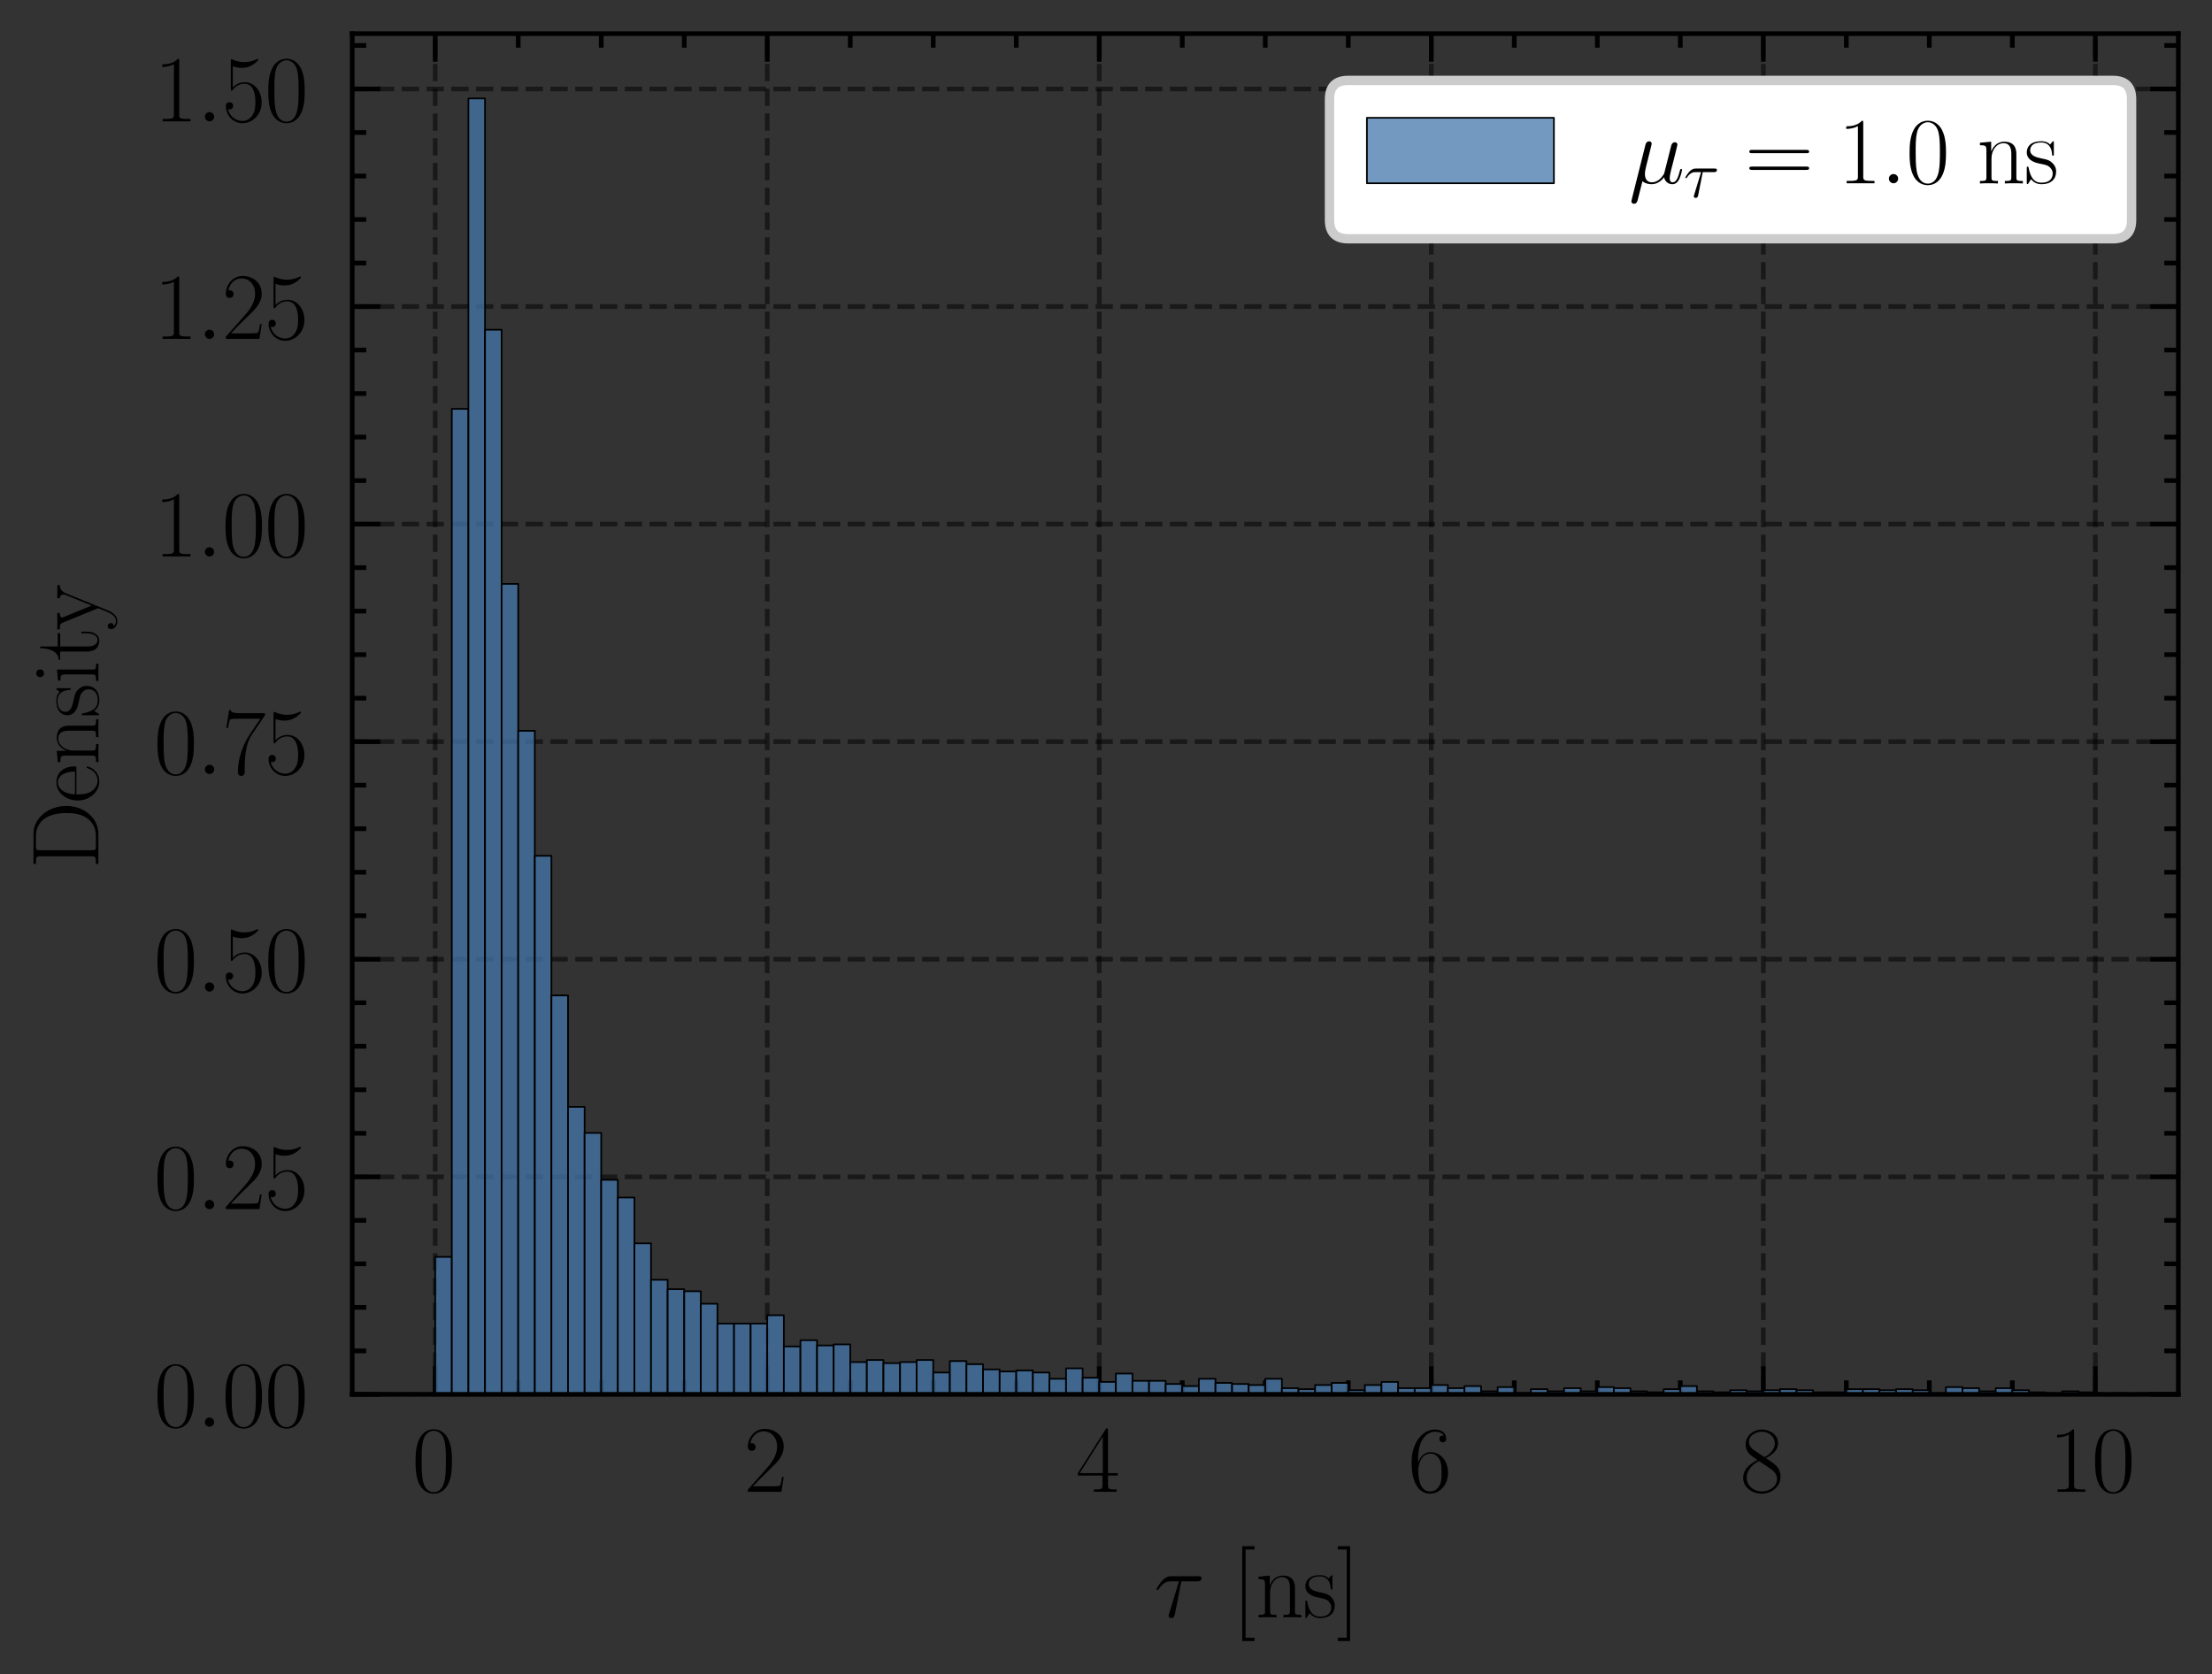 <?xml version="1.0" encoding="utf-8" standalone="no"?>
<!DOCTYPE svg PUBLIC "-//W3C//DTD SVG 1.1//EN"
  "http://www.w3.org/Graphics/SVG/1.1/DTD/svg11.dtd">
<svg xmlns:xlink="http://www.w3.org/1999/xlink" width="236.567pt" height="179.048pt" viewBox="0 0 236.567 179.048" xmlns="http://www.w3.org/2000/svg" version="1.1">
 <rect x="0" y="0" width="236.567" height="179.048" fill="#333333" stroke="none"/>
 <defs>
  <style type="text/css">*{stroke-linejoin: round; stroke-linecap: butt}</style>
 </defs>
 <g id="figure_1">
  <g id="patch_1">
   <path d="M 0 179.048 
L 236.567 179.048 
L 236.567 0 
L 0 0 
L 0 179.048 
z
" style="fill: none"/>
  </g>
  <g id="axes_1">
   <g id="patch_2">
    <path d="M 37.667 149.13 
L 232.967 149.13 
L 232.967 3.6 
L 37.667 3.6 
L 37.667 149.13 
z
" style="fill: none"/>
   </g>
   <g id="matplotlib.axis_1">
    <g id="xtick_1">
     <g id="line2d_1">
      <path d="M 46.544 149.13 
L 46.544 3.6 
" clip-path="url(#p3d7dbaab36)" style="fill: none; stroke-dasharray: 1.85,0.8; stroke-dashoffset: 0; stroke: #000000; stroke-opacity: 0.5; stroke-width: 0.5"/>
     </g>
     <g id="line2d_2">
      <defs>
       <path id="m2db3ee1d91" d="M 0 0 
L 0 -3 
" style="stroke: #000000; stroke-width: 0.5"/>
      </defs>
      <g>
       <use xlink:href="#m2db3ee1d91" x="46.544" y="149.13" style="stroke: #000000; stroke-width: 0.5"/>
      </g>
     </g>
     <g id="line2d_3">
      <defs>
       <path id="mf8b04bd370" d="M 0 0 
L 0 3 
" style="stroke: #000000; stroke-width: 0.5"/>
      </defs>
      <g>
       <use xlink:href="#mf8b04bd370" x="46.544" y="3.6" style="stroke: #000000; stroke-width: 0.5"/>
      </g>
     </g>
     <g id="text_1">
      <!-- $\mathdefault{0}$ -->
      <g transform="translate(44.054 159.548) scale(0.1 -0.1)">
       <defs>
        <path id="CMR17-30" d="M 2688 2025 
C 2688 2416 2682 3080 2413 3591 
C 2176 4039 1798 4198 1466 4198 
C 1158 4198 768 4058 525 3597 
C 269 3118 243 2524 243 2025 
C 243 1661 250 1106 448 619 
C 723 -39 1216 -128 1466 -128 
C 1760 -128 2208 -7 2470 600 
C 2662 1042 2688 1559 2688 2025 
z
M 1466 -26 
C 1056 -26 813 325 723 812 
C 653 1188 653 1738 653 2096 
C 653 2588 653 2997 736 3387 
C 858 3929 1216 4096 1466 4096 
C 1728 4096 2067 3923 2189 3400 
C 2272 3036 2278 2607 2278 2096 
C 2278 1680 2278 1169 2202 792 
C 2067 95 1690 -26 1466 -26 
z
" transform="scale(0.016)"/>
       </defs>
       <use xlink:href="#CMR17-30" transform="scale(0.996)"/>
      </g>
     </g>
    </g>
    <g id="xtick_2">
     <g id="line2d_4">
      <path d="M 82.053 149.13 
L 82.053 3.6 
" clip-path="url(#p3d7dbaab36)" style="fill: none; stroke-dasharray: 1.85,0.8; stroke-dashoffset: 0; stroke: #000000; stroke-opacity: 0.5; stroke-width: 0.5"/>
     </g>
     <g id="line2d_5">
      <g>
       <use xlink:href="#m2db3ee1d91" x="82.053" y="149.13" style="stroke: #000000; stroke-width: 0.5"/>
      </g>
     </g>
     <g id="line2d_6">
      <g>
       <use xlink:href="#mf8b04bd370" x="82.053" y="3.6" style="stroke: #000000; stroke-width: 0.5"/>
      </g>
     </g>
     <g id="text_2">
      <!-- $\mathdefault{2}$ -->
      <g transform="translate(79.563 159.548) scale(0.1 -0.1)">
       <defs>
        <path id="CMR17-32" d="M 2669 989 
L 2554 989 
C 2490 536 2438 459 2413 420 
C 2381 369 1920 369 1830 369 
L 602 369 
C 832 619 1280 1072 1824 1597 
C 2214 1967 2669 2402 2669 3035 
C 2669 3790 2067 4224 1395 4224 
C 691 4224 262 3604 262 3030 
C 262 2780 448 2748 525 2748 
C 589 2748 781 2787 781 3010 
C 781 3207 614 3264 525 3264 
C 486 3264 448 3258 422 3245 
C 544 3790 915 4058 1306 4058 
C 1862 4058 2227 3617 2227 3035 
C 2227 2479 1901 2000 1536 1584 
L 262 146 
L 262 0 
L 2515 0 
L 2669 989 
z
" transform="scale(0.016)"/>
       </defs>
       <use xlink:href="#CMR17-32" transform="scale(0.996)"/>
      </g>
     </g>
    </g>
    <g id="xtick_3">
     <g id="line2d_7">
      <path d="M 117.563 149.13 
L 117.563 3.6 
" clip-path="url(#p3d7dbaab36)" style="fill: none; stroke-dasharray: 1.85,0.8; stroke-dashoffset: 0; stroke: #000000; stroke-opacity: 0.5; stroke-width: 0.5"/>
     </g>
     <g id="line2d_8">
      <g>
       <use xlink:href="#m2db3ee1d91" x="117.563" y="149.13" style="stroke: #000000; stroke-width: 0.5"/>
      </g>
     </g>
     <g id="line2d_9">
      <g>
       <use xlink:href="#mf8b04bd370" x="117.563" y="3.6" style="stroke: #000000; stroke-width: 0.5"/>
      </g>
     </g>
     <g id="text_3">
      <!-- $\mathdefault{4}$ -->
      <g transform="translate(115.072 159.548) scale(0.1 -0.1)">
       <defs>
        <path id="CMR17-34" d="M 2150 4122 
C 2150 4256 2144 4256 2029 4256 
L 128 1254 
L 128 1088 
L 1779 1088 
L 1779 457 
C 1779 224 1766 160 1318 160 
L 1197 160 
L 1197 0 
C 1402 0 1747 0 1965 0 
C 2182 0 2528 0 2733 0 
L 2733 160 
L 2611 160 
C 2163 160 2150 224 2150 457 
L 2150 1088 
L 2803 1088 
L 2803 1254 
L 2150 1254 
L 2150 4122 
z
M 1798 3703 
L 1798 1254 
L 256 1254 
L 1798 3703 
z
" transform="scale(0.016)"/>
       </defs>
       <use xlink:href="#CMR17-34" transform="scale(0.996)"/>
      </g>
     </g>
    </g>
    <g id="xtick_4">
     <g id="line2d_10">
      <path d="M 153.072 149.13 
L 153.072 3.6 
" clip-path="url(#p3d7dbaab36)" style="fill: none; stroke-dasharray: 1.85,0.8; stroke-dashoffset: 0; stroke: #000000; stroke-opacity: 0.5; stroke-width: 0.5"/>
     </g>
     <g id="line2d_11">
      <g>
       <use xlink:href="#m2db3ee1d91" x="153.072" y="149.13" style="stroke: #000000; stroke-width: 0.5"/>
      </g>
     </g>
     <g id="line2d_12">
      <g>
       <use xlink:href="#mf8b04bd370" x="153.072" y="3.6" style="stroke: #000000; stroke-width: 0.5"/>
      </g>
     </g>
     <g id="text_4">
      <!-- $\mathdefault{6}$ -->
      <g transform="translate(150.581 159.548) scale(0.1 -0.1)">
       <defs>
        <path id="CMR17-36" d="M 678 2176 
C 678 3690 1395 4032 1811 4032 
C 1946 4032 2272 4009 2400 3776 
C 2298 3776 2106 3776 2106 3553 
C 2106 3381 2246 3323 2336 3323 
C 2394 3323 2566 3348 2566 3560 
C 2566 3954 2246 4179 1805 4179 
C 1043 4179 243 3390 243 1984 
C 243 253 966 -128 1478 -128 
C 2099 -128 2688 427 2688 1283 
C 2688 2081 2170 2662 1517 2662 
C 1126 2662 838 2407 678 1960 
L 678 2176 
z
M 1478 25 
C 691 25 691 1200 691 1436 
C 691 1896 909 2560 1504 2560 
C 1613 2560 1926 2560 2138 2120 
C 2253 1870 2253 1609 2253 1289 
C 2253 944 2253 690 2118 434 
C 1978 171 1773 25 1478 25 
z
" transform="scale(0.016)"/>
       </defs>
       <use xlink:href="#CMR17-36" transform="scale(0.996)"/>
      </g>
     </g>
    </g>
    <g id="xtick_5">
     <g id="line2d_13">
      <path d="M 188.581 149.13 
L 188.581 3.6 
" clip-path="url(#p3d7dbaab36)" style="fill: none; stroke-dasharray: 1.85,0.8; stroke-dashoffset: 0; stroke: #000000; stroke-opacity: 0.5; stroke-width: 0.5"/>
     </g>
     <g id="line2d_14">
      <g>
       <use xlink:href="#m2db3ee1d91" x="188.581" y="149.13" style="stroke: #000000; stroke-width: 0.5"/>
      </g>
     </g>
     <g id="line2d_15">
      <g>
       <use xlink:href="#mf8b04bd370" x="188.581" y="3.6" style="stroke: #000000; stroke-width: 0.5"/>
      </g>
     </g>
     <g id="text_5">
      <!-- $\mathdefault{8}$ -->
      <g transform="translate(186.09 159.548) scale(0.1 -0.1)">
       <defs>
        <path id="CMR17-38" d="M 1741 2264 
C 2144 2467 2554 2773 2554 3263 
C 2554 3841 1990 4179 1472 4179 
C 890 4179 378 3759 378 3180 
C 378 3021 416 2747 666 2505 
C 730 2442 998 2251 1171 2130 
C 883 1983 211 1634 211 934 
C 211 279 838 -128 1459 -128 
C 2144 -128 2720 362 2720 1010 
C 2720 1590 2330 1857 2074 2029 
L 1741 2264 
z
M 902 2822 
C 851 2854 595 3051 595 3351 
C 595 3739 998 4032 1459 4032 
C 1965 4032 2336 3676 2336 3262 
C 2336 2669 1670 2331 1638 2331 
C 1632 2331 1626 2331 1574 2370 
L 902 2822 
z
M 2080 1519 
C 2176 1449 2483 1240 2483 851 
C 2483 381 2010 25 1472 25 
C 890 25 448 438 448 940 
C 448 1443 838 1862 1280 2060 
L 2080 1519 
z
" transform="scale(0.016)"/>
       </defs>
       <use xlink:href="#CMR17-38" transform="scale(0.996)"/>
      </g>
     </g>
    </g>
    <g id="xtick_6">
     <g id="line2d_16">
      <path d="M 224.09 149.13 
L 224.09 3.6 
" clip-path="url(#p3d7dbaab36)" style="fill: none; stroke-dasharray: 1.85,0.8; stroke-dashoffset: 0; stroke: #000000; stroke-opacity: 0.5; stroke-width: 0.5"/>
     </g>
     <g id="line2d_17">
      <g>
       <use xlink:href="#m2db3ee1d91" x="224.09" y="149.13" style="stroke: #000000; stroke-width: 0.5"/>
      </g>
     </g>
     <g id="line2d_18">
      <g>
       <use xlink:href="#mf8b04bd370" x="224.09" y="3.6" style="stroke: #000000; stroke-width: 0.5"/>
      </g>
     </g>
     <g id="text_6">
      <!-- $\mathdefault{10}$ -->
      <g transform="translate(219.108 159.548) scale(0.1 -0.1)">
       <defs>
        <path id="CMR17-31" d="M 1702 4058 
C 1702 4192 1696 4192 1606 4192 
C 1357 3916 979 3827 621 3827 
C 602 3827 570 3827 563 3808 
C 557 3795 557 3782 557 3648 
C 755 3648 1088 3686 1344 3839 
L 1344 461 
C 1344 236 1331 160 781 160 
L 589 160 
L 589 0 
C 896 0 1216 0 1523 0 
C 1830 0 2150 0 2458 0 
L 2458 160 
L 2266 160 
C 1715 160 1702 230 1702 458 
L 1702 4058 
z
" transform="scale(0.016)"/>
       </defs>
       <use xlink:href="#CMR17-31" transform="scale(0.996)"/>
       <use xlink:href="#CMR17-30" transform="translate(45.69 0) scale(0.996)"/>
      </g>
     </g>
    </g>
    <g id="xtick_7">
     <g id="line2d_19">
      <defs>
       <path id="ma589403a7d" d="M 0 0 
L 0 -1.5 
" style="stroke: #000000; stroke-width: 0.5"/>
      </defs>
      <g>
       <use xlink:href="#ma589403a7d" x="55.422" y="149.13" style="stroke: #000000; stroke-width: 0.5"/>
      </g>
     </g>
     <g id="line2d_20">
      <defs>
       <path id="md70417ac43" d="M 0 0 
L 0 1.5 
" style="stroke: #000000; stroke-width: 0.5"/>
      </defs>
      <g>
       <use xlink:href="#md70417ac43" x="55.422" y="3.6" style="stroke: #000000; stroke-width: 0.5"/>
      </g>
     </g>
    </g>
    <g id="xtick_8">
     <g id="line2d_21">
      <g>
       <use xlink:href="#ma589403a7d" x="64.299" y="149.13" style="stroke: #000000; stroke-width: 0.5"/>
      </g>
     </g>
     <g id="line2d_22">
      <g>
       <use xlink:href="#md70417ac43" x="64.299" y="3.6" style="stroke: #000000; stroke-width: 0.5"/>
      </g>
     </g>
    </g>
    <g id="xtick_9">
     <g id="line2d_23">
      <g>
       <use xlink:href="#ma589403a7d" x="73.176" y="149.13" style="stroke: #000000; stroke-width: 0.5"/>
      </g>
     </g>
     <g id="line2d_24">
      <g>
       <use xlink:href="#md70417ac43" x="73.176" y="3.6" style="stroke: #000000; stroke-width: 0.5"/>
      </g>
     </g>
    </g>
    <g id="xtick_10">
     <g id="line2d_25">
      <g>
       <use xlink:href="#ma589403a7d" x="90.931" y="149.13" style="stroke: #000000; stroke-width: 0.5"/>
      </g>
     </g>
     <g id="line2d_26">
      <g>
       <use xlink:href="#md70417ac43" x="90.931" y="3.6" style="stroke: #000000; stroke-width: 0.5"/>
      </g>
     </g>
    </g>
    <g id="xtick_11">
     <g id="line2d_27">
      <g>
       <use xlink:href="#ma589403a7d" x="99.808" y="149.13" style="stroke: #000000; stroke-width: 0.5"/>
      </g>
     </g>
     <g id="line2d_28">
      <g>
       <use xlink:href="#md70417ac43" x="99.808" y="3.6" style="stroke: #000000; stroke-width: 0.5"/>
      </g>
     </g>
    </g>
    <g id="xtick_12">
     <g id="line2d_29">
      <g>
       <use xlink:href="#ma589403a7d" x="108.685" y="149.13" style="stroke: #000000; stroke-width: 0.5"/>
      </g>
     </g>
     <g id="line2d_30">
      <g>
       <use xlink:href="#md70417ac43" x="108.685" y="3.6" style="stroke: #000000; stroke-width: 0.5"/>
      </g>
     </g>
    </g>
    <g id="xtick_13">
     <g id="line2d_31">
      <g>
       <use xlink:href="#ma589403a7d" x="126.44" y="149.13" style="stroke: #000000; stroke-width: 0.5"/>
      </g>
     </g>
     <g id="line2d_32">
      <g>
       <use xlink:href="#md70417ac43" x="126.44" y="3.6" style="stroke: #000000; stroke-width: 0.5"/>
      </g>
     </g>
    </g>
    <g id="xtick_14">
     <g id="line2d_33">
      <g>
       <use xlink:href="#ma589403a7d" x="135.317" y="149.13" style="stroke: #000000; stroke-width: 0.5"/>
      </g>
     </g>
     <g id="line2d_34">
      <g>
       <use xlink:href="#md70417ac43" x="135.317" y="3.6" style="stroke: #000000; stroke-width: 0.5"/>
      </g>
     </g>
    </g>
    <g id="xtick_15">
     <g id="line2d_35">
      <g>
       <use xlink:href="#ma589403a7d" x="144.194" y="149.13" style="stroke: #000000; stroke-width: 0.5"/>
      </g>
     </g>
     <g id="line2d_36">
      <g>
       <use xlink:href="#md70417ac43" x="144.194" y="3.6" style="stroke: #000000; stroke-width: 0.5"/>
      </g>
     </g>
    </g>
    <g id="xtick_16">
     <g id="line2d_37">
      <g>
       <use xlink:href="#ma589403a7d" x="161.949" y="149.13" style="stroke: #000000; stroke-width: 0.5"/>
      </g>
     </g>
     <g id="line2d_38">
      <g>
       <use xlink:href="#md70417ac43" x="161.949" y="3.6" style="stroke: #000000; stroke-width: 0.5"/>
      </g>
     </g>
    </g>
    <g id="xtick_17">
     <g id="line2d_39">
      <g>
       <use xlink:href="#ma589403a7d" x="170.826" y="149.13" style="stroke: #000000; stroke-width: 0.5"/>
      </g>
     </g>
     <g id="line2d_40">
      <g>
       <use xlink:href="#md70417ac43" x="170.826" y="3.6" style="stroke: #000000; stroke-width: 0.5"/>
      </g>
     </g>
    </g>
    <g id="xtick_18">
     <g id="line2d_41">
      <g>
       <use xlink:href="#ma589403a7d" x="179.703" y="149.13" style="stroke: #000000; stroke-width: 0.5"/>
      </g>
     </g>
     <g id="line2d_42">
      <g>
       <use xlink:href="#md70417ac43" x="179.703" y="3.6" style="stroke: #000000; stroke-width: 0.5"/>
      </g>
     </g>
    </g>
    <g id="xtick_19">
     <g id="line2d_43">
      <g>
       <use xlink:href="#ma589403a7d" x="197.458" y="149.13" style="stroke: #000000; stroke-width: 0.5"/>
      </g>
     </g>
     <g id="line2d_44">
      <g>
       <use xlink:href="#md70417ac43" x="197.458" y="3.6" style="stroke: #000000; stroke-width: 0.5"/>
      </g>
     </g>
    </g>
    <g id="xtick_20">
     <g id="line2d_45">
      <g>
       <use xlink:href="#ma589403a7d" x="206.335" y="149.13" style="stroke: #000000; stroke-width: 0.5"/>
      </g>
     </g>
     <g id="line2d_46">
      <g>
       <use xlink:href="#md70417ac43" x="206.335" y="3.6" style="stroke: #000000; stroke-width: 0.5"/>
      </g>
     </g>
    </g>
    <g id="xtick_21">
     <g id="line2d_47">
      <g>
       <use xlink:href="#ma589403a7d" x="215.213" y="149.13" style="stroke: #000000; stroke-width: 0.5"/>
      </g>
     </g>
     <g id="line2d_48">
      <g>
       <use xlink:href="#md70417ac43" x="215.213" y="3.6" style="stroke: #000000; stroke-width: 0.5"/>
      </g>
     </g>
    </g>
    <g id="text_7">
     <!-- $\tau$ [ns] -->
     <g transform="translate(123.416 172.958) scale(0.1 -0.1)">
      <defs>
       <path id="CMMI12-1c" d="M 1837 2408 
L 2899 2408 
C 2982 2408 3194 2408 3194 2612 
C 3194 2752 3072 2752 2957 2752 
L 1197 2752 
C 1050 2752 832 2752 538 2440 
C 371 2255 166 1917 166 1879 
C 166 1841 198 1828 237 1828 
C 282 1828 288 1847 320 1885 
C 653 2408 986 2408 1146 2408 
L 1677 2408 
L 1011 223 
C 979 127 979 114 979 95 
C 979 25 1024 -64 1152 -64 
C 1350 -64 1382 108 1402 203 
L 1837 2408 
z
" transform="scale(0.016)"/>
       <path id="CMR17-5b" d="M 1504 -1600 
L 1504 -1377 
L 902 -1377 
L 902 4544 
L 1504 4544 
L 1504 4767 
L 678 4767 
L 678 -1600 
L 1504 -1600 
z
" transform="scale(0.016)"/>
       <path id="CMR17-6e" d="M 2656 1933 
C 2656 2259 2592 2790 1837 2790 
C 1331 2790 1069 2400 973 2144 
L 966 2144 
L 966 2790 
L 211 2720 
L 211 2554 
C 589 2554 646 2515 646 2208 
L 646 428 
C 646 184 621 153 211 153 
L 211 -13 
C 365 0 646 0 813 0 
C 979 0 1267 0 1421 -13 
L 1421 153 
C 1011 153 986 178 986 428 
L 986 1658 
C 986 2247 1344 2688 1792 2688 
C 2266 2688 2317 2266 2317 1958 
L 2317 428 
C 2317 184 2291 153 1882 153 
L 1882 -13 
C 2035 0 2317 0 2483 0 
C 2650 0 2938 0 3091 -13 
L 3091 153 
C 2682 153 2656 178 2656 428 
L 2656 1933 
z
" transform="scale(0.016)"/>
       <path id="CMR17-73" d="M 1978 2697 
C 1978 2813 1971 2819 1933 2819 
C 1907 2819 1901 2813 1824 2717 
C 1805 2691 1747 2626 1728 2601 
C 1523 2819 1235 2819 1126 2819 
C 416 2819 160 2447 160 2076 
C 160 1498 813 1365 998 1325 
C 1402 1243 1542 1217 1677 1101 
C 1760 1025 1901 884 1901 654 
C 1901 384 1747 38 1158 38 
C 602 38 403 460 288 1021 
C 269 1110 269 1117 218 1117 
C 166 1117 160 1110 160 983 
L 160 63 
C 160 -51 166 -58 205 -58 
C 237 -58 243 -51 275 0 
C 314 57 410 211 448 276 
C 576 103 800 -64 1158 -64 
C 1792 -64 2131 283 2131 784 
C 2131 1112 1958 1285 1875 1362 
C 1683 1561 1459 1606 1190 1657 
C 838 1735 390 1825 390 2217 
C 390 2383 480 2737 1126 2737 
C 1811 2737 1850 2094 1862 1888 
C 1869 1856 1901 1849 1920 1849 
C 1978 1849 1978 1869 1978 1978 
L 1978 2697 
z
" transform="scale(0.016)"/>
       <path id="CMR17-5d" d="M 915 4767 
L 90 4767 
L 90 4544 
L 691 4544 
L 691 -1377 
L 90 -1377 
L 90 -1600 
L 915 -1600 
L 915 4767 
z
" transform="scale(0.016)"/>
      </defs>
      <use xlink:href="#CMMI12-1c" transform="scale(0.996)"/>
      <use xlink:href="#CMR17-5b" transform="translate(83.567 0) scale(0.996)"/>
      <use xlink:href="#CMR17-6e" transform="translate(108.438 0) scale(0.996)"/>
      <use xlink:href="#CMR17-73" transform="translate(159.334 0) scale(0.996)"/>
      <use xlink:href="#CMR17-5d" transform="translate(195.135 0) scale(0.996)"/>
     </g>
    </g>
   </g>
   <g id="matplotlib.axis_2">
    <g id="ytick_1">
     <g id="line2d_49">
      <path d="M 37.667 149.13 
L 232.967 149.13 
" clip-path="url(#p3d7dbaab36)" style="fill: none; stroke-dasharray: 1.85,0.8; stroke-dashoffset: 0; stroke: #000000; stroke-opacity: 0.5; stroke-width: 0.5"/>
     </g>
     <g id="line2d_50">
      <defs>
       <path id="m4c2258d1df" d="M 0 0 
L 3 0 
" style="stroke: #000000; stroke-width: 0.5"/>
      </defs>
      <g>
       <use xlink:href="#m4c2258d1df" x="37.667" y="149.13" style="stroke: #000000; stroke-width: 0.5"/>
      </g>
     </g>
     <g id="line2d_51">
      <defs>
       <path id="mbca57594d7" d="M 0 0 
L -3 0 
" style="stroke: #000000; stroke-width: 0.5"/>
      </defs>
      <g>
       <use xlink:href="#mbca57594d7" x="232.967" y="149.13" style="stroke: #000000; stroke-width: 0.5"/>
      </g>
     </g>
     <g id="text_8">
      <!-- $\mathdefault{0.00}$ -->
      <g transform="translate(16.456 152.589) scale(0.1 -0.1)">
       <defs>
        <path id="CMMI12-3a" d="M 1178 307 
C 1178 492 1024 619 870 619 
C 685 619 557 466 557 313 
C 557 128 710 0 864 0 
C 1050 0 1178 153 1178 307 
z
" transform="scale(0.016)"/>
       </defs>
       <use xlink:href="#CMR17-30" transform="scale(0.996)"/>
       <use xlink:href="#CMMI12-3a" transform="translate(45.69 0) scale(0.996)"/>
       <use xlink:href="#CMR17-30" transform="translate(72.788 0) scale(0.996)"/>
       <use xlink:href="#CMR17-30" transform="translate(118.478 0) scale(0.996)"/>
      </g>
     </g>
    </g>
    <g id="ytick_2">
     <g id="line2d_52">
      <path d="M 37.667 125.861 
L 232.967 125.861 
" clip-path="url(#p3d7dbaab36)" style="fill: none; stroke-dasharray: 1.85,0.8; stroke-dashoffset: 0; stroke: #000000; stroke-opacity: 0.5; stroke-width: 0.5"/>
     </g>
     <g id="line2d_53">
      <g>
       <use xlink:href="#m4c2258d1df" x="37.667" y="125.861" style="stroke: #000000; stroke-width: 0.5"/>
      </g>
     </g>
     <g id="line2d_54">
      <g>
       <use xlink:href="#mbca57594d7" x="232.967" y="125.861" style="stroke: #000000; stroke-width: 0.5"/>
      </g>
     </g>
     <g id="text_9">
      <!-- $\mathdefault{0.25}$ -->
      <g transform="translate(16.456 129.32) scale(0.1 -0.1)">
       <defs>
        <path id="CMR17-35" d="M 730 3692 
C 794 3666 1056 3584 1325 3584 
C 1920 3584 2246 3911 2432 4100 
C 2432 4157 2432 4192 2394 4192 
C 2387 4192 2374 4192 2323 4163 
C 2099 4058 1837 3973 1517 3973 
C 1325 3973 1037 3999 723 4139 
C 653 4171 640 4171 634 4171 
C 602 4171 595 4164 595 4037 
L 595 2203 
C 595 2089 595 2057 659 2057 
C 691 2057 704 2070 736 2114 
C 941 2401 1222 2522 1542 2522 
C 1766 2522 2246 2382 2246 1289 
C 2246 1085 2246 715 2054 421 
C 1894 159 1645 25 1370 25 
C 947 25 518 320 403 814 
C 429 807 480 795 506 795 
C 589 795 749 840 749 1038 
C 749 1210 627 1280 506 1280 
C 358 1280 262 1190 262 1011 
C 262 454 704 -128 1382 -128 
C 2042 -128 2669 440 2669 1264 
C 2669 2030 2170 2624 1549 2624 
C 1222 2624 947 2503 730 2274 
L 730 3692 
z
" transform="scale(0.016)"/>
       </defs>
       <use xlink:href="#CMR17-30" transform="scale(0.996)"/>
       <use xlink:href="#CMMI12-3a" transform="translate(45.69 0) scale(0.996)"/>
       <use xlink:href="#CMR17-32" transform="translate(72.788 0) scale(0.996)"/>
       <use xlink:href="#CMR17-35" transform="translate(118.478 0) scale(0.996)"/>
      </g>
     </g>
    </g>
    <g id="ytick_3">
     <g id="line2d_55">
      <path d="M 37.667 102.592 
L 232.967 102.592 
" clip-path="url(#p3d7dbaab36)" style="fill: none; stroke-dasharray: 1.85,0.8; stroke-dashoffset: 0; stroke: #000000; stroke-opacity: 0.5; stroke-width: 0.5"/>
     </g>
     <g id="line2d_56">
      <g>
       <use xlink:href="#m4c2258d1df" x="37.667" y="102.592" style="stroke: #000000; stroke-width: 0.5"/>
      </g>
     </g>
     <g id="line2d_57">
      <g>
       <use xlink:href="#mbca57594d7" x="232.967" y="102.592" style="stroke: #000000; stroke-width: 0.5"/>
      </g>
     </g>
     <g id="text_10">
      <!-- $\mathdefault{0.50}$ -->
      <g transform="translate(16.456 106.051) scale(0.1 -0.1)">
       <use xlink:href="#CMR17-30" transform="scale(0.996)"/>
       <use xlink:href="#CMMI12-3a" transform="translate(45.69 0) scale(0.996)"/>
       <use xlink:href="#CMR17-35" transform="translate(72.788 0) scale(0.996)"/>
       <use xlink:href="#CMR17-30" transform="translate(118.478 0) scale(0.996)"/>
      </g>
     </g>
    </g>
    <g id="ytick_4">
     <g id="line2d_58">
      <path d="M 37.667 79.323 
L 232.967 79.323 
" clip-path="url(#p3d7dbaab36)" style="fill: none; stroke-dasharray: 1.85,0.8; stroke-dashoffset: 0; stroke: #000000; stroke-opacity: 0.5; stroke-width: 0.5"/>
     </g>
     <g id="line2d_59">
      <g>
       <use xlink:href="#m4c2258d1df" x="37.667" y="79.323" style="stroke: #000000; stroke-width: 0.5"/>
      </g>
     </g>
     <g id="line2d_60">
      <g>
       <use xlink:href="#mbca57594d7" x="232.967" y="79.323" style="stroke: #000000; stroke-width: 0.5"/>
      </g>
     </g>
     <g id="text_11">
      <!-- $\mathdefault{0.75}$ -->
      <g transform="translate(16.456 82.782) scale(0.1 -0.1)">
       <defs>
        <path id="CMR17-37" d="M 2886 3941 
L 2886 4081 
L 1382 4081 
C 634 4081 621 4165 595 4288 
L 480 4288 
L 294 3094 
L 410 3094 
C 429 3215 474 3540 550 3661 
C 589 3712 1062 3712 1171 3712 
L 2579 3712 
L 1869 2661 
C 1395 1954 1069 999 1069 165 
C 1069 89 1069 -128 1299 -128 
C 1530 -128 1530 89 1530 171 
L 1530 465 
C 1530 1508 1709 2196 2003 2636 
L 2886 3941 
z
" transform="scale(0.016)"/>
       </defs>
       <use xlink:href="#CMR17-30" transform="scale(0.996)"/>
       <use xlink:href="#CMMI12-3a" transform="translate(45.69 0) scale(0.996)"/>
       <use xlink:href="#CMR17-37" transform="translate(72.788 0) scale(0.996)"/>
       <use xlink:href="#CMR17-35" transform="translate(118.478 0) scale(0.996)"/>
      </g>
     </g>
    </g>
    <g id="ytick_5">
     <g id="line2d_61">
      <path d="M 37.667 56.054 
L 232.967 56.054 
" clip-path="url(#p3d7dbaab36)" style="fill: none; stroke-dasharray: 1.85,0.8; stroke-dashoffset: 0; stroke: #000000; stroke-opacity: 0.5; stroke-width: 0.5"/>
     </g>
     <g id="line2d_62">
      <g>
       <use xlink:href="#m4c2258d1df" x="37.667" y="56.054" style="stroke: #000000; stroke-width: 0.5"/>
      </g>
     </g>
     <g id="line2d_63">
      <g>
       <use xlink:href="#mbca57594d7" x="232.967" y="56.054" style="stroke: #000000; stroke-width: 0.5"/>
      </g>
     </g>
     <g id="text_12">
      <!-- $\mathdefault{1.00}$ -->
      <g transform="translate(16.456 59.513) scale(0.1 -0.1)">
       <use xlink:href="#CMR17-31" transform="scale(0.996)"/>
       <use xlink:href="#CMMI12-3a" transform="translate(45.69 0) scale(0.996)"/>
       <use xlink:href="#CMR17-30" transform="translate(72.788 0) scale(0.996)"/>
       <use xlink:href="#CMR17-30" transform="translate(118.478 0) scale(0.996)"/>
      </g>
     </g>
    </g>
    <g id="ytick_6">
     <g id="line2d_64">
      <path d="M 37.667 32.785 
L 232.967 32.785 
" clip-path="url(#p3d7dbaab36)" style="fill: none; stroke-dasharray: 1.85,0.8; stroke-dashoffset: 0; stroke: #000000; stroke-opacity: 0.5; stroke-width: 0.5"/>
     </g>
     <g id="line2d_65">
      <g>
       <use xlink:href="#m4c2258d1df" x="37.667" y="32.785" style="stroke: #000000; stroke-width: 0.5"/>
      </g>
     </g>
     <g id="line2d_66">
      <g>
       <use xlink:href="#mbca57594d7" x="232.967" y="32.785" style="stroke: #000000; stroke-width: 0.5"/>
      </g>
     </g>
     <g id="text_13">
      <!-- $\mathdefault{1.25}$ -->
      <g transform="translate(16.456 36.244) scale(0.1 -0.1)">
       <use xlink:href="#CMR17-31" transform="scale(0.996)"/>
       <use xlink:href="#CMMI12-3a" transform="translate(45.69 0) scale(0.996)"/>
       <use xlink:href="#CMR17-32" transform="translate(72.788 0) scale(0.996)"/>
       <use xlink:href="#CMR17-35" transform="translate(118.478 0) scale(0.996)"/>
      </g>
     </g>
    </g>
    <g id="ytick_7">
     <g id="line2d_67">
      <path d="M 37.667 9.516 
L 232.967 9.516 
" clip-path="url(#p3d7dbaab36)" style="fill: none; stroke-dasharray: 1.85,0.8; stroke-dashoffset: 0; stroke: #000000; stroke-opacity: 0.5; stroke-width: 0.5"/>
     </g>
     <g id="line2d_68">
      <g>
       <use xlink:href="#m4c2258d1df" x="37.667" y="9.516" style="stroke: #000000; stroke-width: 0.5"/>
      </g>
     </g>
     <g id="line2d_69">
      <g>
       <use xlink:href="#mbca57594d7" x="232.967" y="9.516" style="stroke: #000000; stroke-width: 0.5"/>
      </g>
     </g>
     <g id="text_14">
      <!-- $\mathdefault{1.50}$ -->
      <g transform="translate(16.456 12.975) scale(0.1 -0.1)">
       <use xlink:href="#CMR17-31" transform="scale(0.996)"/>
       <use xlink:href="#CMMI12-3a" transform="translate(45.69 0) scale(0.996)"/>
       <use xlink:href="#CMR17-35" transform="translate(72.788 0) scale(0.996)"/>
       <use xlink:href="#CMR17-30" transform="translate(118.478 0) scale(0.996)"/>
      </g>
     </g>
    </g>
    <g id="ytick_8">
     <g id="line2d_70">
      <defs>
       <path id="m9f4740879a" d="M 0 0 
L 1.5 0 
" style="stroke: #000000; stroke-width: 0.5"/>
      </defs>
      <g>
       <use xlink:href="#m9f4740879a" x="37.667" y="144.476" style="stroke: #000000; stroke-width: 0.5"/>
      </g>
     </g>
     <g id="line2d_71">
      <defs>
       <path id="m1033fa6a21" d="M 0 0 
L -1.5 0 
" style="stroke: #000000; stroke-width: 0.5"/>
      </defs>
      <g>
       <use xlink:href="#m1033fa6a21" x="232.967" y="144.476" style="stroke: #000000; stroke-width: 0.5"/>
      </g>
     </g>
    </g>
    <g id="ytick_9">
     <g id="line2d_72">
      <g>
       <use xlink:href="#m9f4740879a" x="37.667" y="139.822" style="stroke: #000000; stroke-width: 0.5"/>
      </g>
     </g>
     <g id="line2d_73">
      <g>
       <use xlink:href="#m1033fa6a21" x="232.967" y="139.822" style="stroke: #000000; stroke-width: 0.5"/>
      </g>
     </g>
    </g>
    <g id="ytick_10">
     <g id="line2d_74">
      <g>
       <use xlink:href="#m9f4740879a" x="37.667" y="135.169" style="stroke: #000000; stroke-width: 0.5"/>
      </g>
     </g>
     <g id="line2d_75">
      <g>
       <use xlink:href="#m1033fa6a21" x="232.967" y="135.169" style="stroke: #000000; stroke-width: 0.5"/>
      </g>
     </g>
    </g>
    <g id="ytick_11">
     <g id="line2d_76">
      <g>
       <use xlink:href="#m9f4740879a" x="37.667" y="130.515" style="stroke: #000000; stroke-width: 0.5"/>
      </g>
     </g>
     <g id="line2d_77">
      <g>
       <use xlink:href="#m1033fa6a21" x="232.967" y="130.515" style="stroke: #000000; stroke-width: 0.5"/>
      </g>
     </g>
    </g>
    <g id="ytick_12">
     <g id="line2d_78">
      <g>
       <use xlink:href="#m9f4740879a" x="37.667" y="121.207" style="stroke: #000000; stroke-width: 0.5"/>
      </g>
     </g>
     <g id="line2d_79">
      <g>
       <use xlink:href="#m1033fa6a21" x="232.967" y="121.207" style="stroke: #000000; stroke-width: 0.5"/>
      </g>
     </g>
    </g>
    <g id="ytick_13">
     <g id="line2d_80">
      <g>
       <use xlink:href="#m9f4740879a" x="37.667" y="116.553" style="stroke: #000000; stroke-width: 0.5"/>
      </g>
     </g>
     <g id="line2d_81">
      <g>
       <use xlink:href="#m1033fa6a21" x="232.967" y="116.553" style="stroke: #000000; stroke-width: 0.5"/>
      </g>
     </g>
    </g>
    <g id="ytick_14">
     <g id="line2d_82">
      <g>
       <use xlink:href="#m9f4740879a" x="37.667" y="111.9" style="stroke: #000000; stroke-width: 0.5"/>
      </g>
     </g>
     <g id="line2d_83">
      <g>
       <use xlink:href="#m1033fa6a21" x="232.967" y="111.9" style="stroke: #000000; stroke-width: 0.5"/>
      </g>
     </g>
    </g>
    <g id="ytick_15">
     <g id="line2d_84">
      <g>
       <use xlink:href="#m9f4740879a" x="37.667" y="107.246" style="stroke: #000000; stroke-width: 0.5"/>
      </g>
     </g>
     <g id="line2d_85">
      <g>
       <use xlink:href="#m1033fa6a21" x="232.967" y="107.246" style="stroke: #000000; stroke-width: 0.5"/>
      </g>
     </g>
    </g>
    <g id="ytick_16">
     <g id="line2d_86">
      <g>
       <use xlink:href="#m9f4740879a" x="37.667" y="97.938" style="stroke: #000000; stroke-width: 0.5"/>
      </g>
     </g>
     <g id="line2d_87">
      <g>
       <use xlink:href="#m1033fa6a21" x="232.967" y="97.938" style="stroke: #000000; stroke-width: 0.5"/>
      </g>
     </g>
    </g>
    <g id="ytick_17">
     <g id="line2d_88">
      <g>
       <use xlink:href="#m9f4740879a" x="37.667" y="93.284" style="stroke: #000000; stroke-width: 0.5"/>
      </g>
     </g>
     <g id="line2d_89">
      <g>
       <use xlink:href="#m1033fa6a21" x="232.967" y="93.284" style="stroke: #000000; stroke-width: 0.5"/>
      </g>
     </g>
    </g>
    <g id="ytick_18">
     <g id="line2d_90">
      <g>
       <use xlink:href="#m9f4740879a" x="37.667" y="88.631" style="stroke: #000000; stroke-width: 0.5"/>
      </g>
     </g>
     <g id="line2d_91">
      <g>
       <use xlink:href="#m1033fa6a21" x="232.967" y="88.631" style="stroke: #000000; stroke-width: 0.5"/>
      </g>
     </g>
    </g>
    <g id="ytick_19">
     <g id="line2d_92">
      <g>
       <use xlink:href="#m9f4740879a" x="37.667" y="83.977" style="stroke: #000000; stroke-width: 0.5"/>
      </g>
     </g>
     <g id="line2d_93">
      <g>
       <use xlink:href="#m1033fa6a21" x="232.967" y="83.977" style="stroke: #000000; stroke-width: 0.5"/>
      </g>
     </g>
    </g>
    <g id="ytick_20">
     <g id="line2d_94">
      <g>
       <use xlink:href="#m9f4740879a" x="37.667" y="74.669" style="stroke: #000000; stroke-width: 0.5"/>
      </g>
     </g>
     <g id="line2d_95">
      <g>
       <use xlink:href="#m1033fa6a21" x="232.967" y="74.669" style="stroke: #000000; stroke-width: 0.5"/>
      </g>
     </g>
    </g>
    <g id="ytick_21">
     <g id="line2d_96">
      <g>
       <use xlink:href="#m9f4740879a" x="37.667" y="70.015" style="stroke: #000000; stroke-width: 0.5"/>
      </g>
     </g>
     <g id="line2d_97">
      <g>
       <use xlink:href="#m1033fa6a21" x="232.967" y="70.015" style="stroke: #000000; stroke-width: 0.5"/>
      </g>
     </g>
    </g>
    <g id="ytick_22">
     <g id="line2d_98">
      <g>
       <use xlink:href="#m9f4740879a" x="37.667" y="65.362" style="stroke: #000000; stroke-width: 0.5"/>
      </g>
     </g>
     <g id="line2d_99">
      <g>
       <use xlink:href="#m1033fa6a21" x="232.967" y="65.362" style="stroke: #000000; stroke-width: 0.5"/>
      </g>
     </g>
    </g>
    <g id="ytick_23">
     <g id="line2d_100">
      <g>
       <use xlink:href="#m9f4740879a" x="37.667" y="60.708" style="stroke: #000000; stroke-width: 0.5"/>
      </g>
     </g>
     <g id="line2d_101">
      <g>
       <use xlink:href="#m1033fa6a21" x="232.967" y="60.708" style="stroke: #000000; stroke-width: 0.5"/>
      </g>
     </g>
    </g>
    <g id="ytick_24">
     <g id="line2d_102">
      <g>
       <use xlink:href="#m9f4740879a" x="37.667" y="51.4" style="stroke: #000000; stroke-width: 0.5"/>
      </g>
     </g>
     <g id="line2d_103">
      <g>
       <use xlink:href="#m1033fa6a21" x="232.967" y="51.4" style="stroke: #000000; stroke-width: 0.5"/>
      </g>
     </g>
    </g>
    <g id="ytick_25">
     <g id="line2d_104">
      <g>
       <use xlink:href="#m9f4740879a" x="37.667" y="46.746" style="stroke: #000000; stroke-width: 0.5"/>
      </g>
     </g>
     <g id="line2d_105">
      <g>
       <use xlink:href="#m1033fa6a21" x="232.967" y="46.746" style="stroke: #000000; stroke-width: 0.5"/>
      </g>
     </g>
    </g>
    <g id="ytick_26">
     <g id="line2d_106">
      <g>
       <use xlink:href="#m9f4740879a" x="37.667" y="42.093" style="stroke: #000000; stroke-width: 0.5"/>
      </g>
     </g>
     <g id="line2d_107">
      <g>
       <use xlink:href="#m1033fa6a21" x="232.967" y="42.093" style="stroke: #000000; stroke-width: 0.5"/>
      </g>
     </g>
    </g>
    <g id="ytick_27">
     <g id="line2d_108">
      <g>
       <use xlink:href="#m9f4740879a" x="37.667" y="37.439" style="stroke: #000000; stroke-width: 0.5"/>
      </g>
     </g>
     <g id="line2d_109">
      <g>
       <use xlink:href="#m1033fa6a21" x="232.967" y="37.439" style="stroke: #000000; stroke-width: 0.5"/>
      </g>
     </g>
    </g>
    <g id="ytick_28">
     <g id="line2d_110">
      <g>
       <use xlink:href="#m9f4740879a" x="37.667" y="28.131" style="stroke: #000000; stroke-width: 0.5"/>
      </g>
     </g>
     <g id="line2d_111">
      <g>
       <use xlink:href="#m1033fa6a21" x="232.967" y="28.131" style="stroke: #000000; stroke-width: 0.5"/>
      </g>
     </g>
    </g>
    <g id="ytick_29">
     <g id="line2d_112">
      <g>
       <use xlink:href="#m9f4740879a" x="37.667" y="23.478" style="stroke: #000000; stroke-width: 0.5"/>
      </g>
     </g>
     <g id="line2d_113">
      <g>
       <use xlink:href="#m1033fa6a21" x="232.967" y="23.478" style="stroke: #000000; stroke-width: 0.5"/>
      </g>
     </g>
    </g>
    <g id="ytick_30">
     <g id="line2d_114">
      <g>
       <use xlink:href="#m9f4740879a" x="37.667" y="18.824" style="stroke: #000000; stroke-width: 0.5"/>
      </g>
     </g>
     <g id="line2d_115">
      <g>
       <use xlink:href="#m1033fa6a21" x="232.967" y="18.824" style="stroke: #000000; stroke-width: 0.5"/>
      </g>
     </g>
    </g>
    <g id="ytick_31">
     <g id="line2d_116">
      <g>
       <use xlink:href="#m9f4740879a" x="37.667" y="14.17" style="stroke: #000000; stroke-width: 0.5"/>
      </g>
     </g>
     <g id="line2d_117">
      <g>
       <use xlink:href="#m1033fa6a21" x="232.967" y="14.17" style="stroke: #000000; stroke-width: 0.5"/>
      </g>
     </g>
    </g>
    <g id="ytick_32">
     <g id="line2d_118">
      <g>
       <use xlink:href="#m9f4740879a" x="37.667" y="4.862" style="stroke: #000000; stroke-width: 0.5"/>
      </g>
     </g>
     <g id="line2d_119">
      <g>
       <use xlink:href="#m1033fa6a21" x="232.967" y="4.862" style="stroke: #000000; stroke-width: 0.5"/>
      </g>
     </g>
    </g>
    <g id="text_15">
     <!-- Density -->
     <g transform="translate(10.518 92.928) rotate(-90) scale(0.1 -0.1)">
      <defs>
       <path id="CMR17-44" d="M 333 4352 
L 333 4186 
C 774 4186 845 4186 845 3900 
L 845 452 
C 845 166 774 166 333 166 
L 333 0 
L 2368 0 
C 3398 0 4224 943 4224 2141 
C 4224 3346 3411 4352 2368 4352 
L 333 4352 
z
M 1523 166 
C 1267 166 1254 197 1254 414 
L 1254 3938 
C 1254 4155 1267 4186 1523 4186 
L 2240 4186 
C 2771 4186 3750 3874 3750 2141 
C 3750 1242 3488 879 3366 707 
C 3213 510 2848 166 2240 166 
L 1523 166 
z
" transform="scale(0.016)"/>
       <path id="CMR17-65" d="M 2438 1472 
C 2464 1498 2464 1511 2464 1576 
C 2464 2238 2118 2816 1389 2816 
C 710 2816 173 2169 173 1383 
C 173 551 781 -64 1459 -64 
C 2176 -64 2458 607 2458 740 
C 2458 784 2419 784 2406 784 
C 2362 784 2355 771 2330 696 
C 2189 265 1837 51 1504 51 
C 1229 51 954 203 781 480 
C 582 803 582 1176 582 1472 
L 2438 1472 
z
M 589 1568 
C 634 2505 1126 2714 1382 2714 
C 1818 2714 2112 2297 2118 1568 
L 589 1568 
z
" transform="scale(0.016)"/>
       <path id="CMR17-69" d="M 992 3909 
C 992 4049 877 4170 730 4170 
C 589 4170 467 4056 467 3909 
C 467 3769 582 3648 730 3648 
C 870 3648 992 3763 992 3909 
z
M 243 2706 
L 243 2541 
C 602 2541 653 2502 653 2197 
L 653 427 
C 653 184 627 153 218 153 
L 218 -13 
C 371 0 646 0 806 0 
C 960 0 1222 0 1370 -13 
L 1370 153 
C 992 153 979 191 979 420 
L 979 2776 
L 243 2706 
z
" transform="scale(0.016)"/>
       <path id="CMR17-74" d="M 966 2560 
L 1862 2560 
L 1862 2725 
L 966 2725 
L 966 3904 
L 851 3904 
C 838 3245 614 2668 70 2668 
L 70 2560 
L 627 2560 
L 627 771 
C 627 650 627 -64 1370 -64 
C 1747 -64 1965 306 1965 777 
L 1965 1140 
L 1850 1140 
L 1850 783 
C 1850 344 1677 51 1408 51 
C 1222 51 966 178 966 758 
L 966 2560 
z
" transform="scale(0.016)"/>
       <path id="CMR17-79" d="M 2496 2197 
C 2656 2586 2944 2586 3034 2586 
L 3034 2752 
C 2912 2752 2752 2752 2630 2752 
C 2496 2752 2285 2752 2157 2758 
L 2157 2592 
C 2400 2573 2406 2394 2406 2343 
C 2406 2280 2394 2248 2362 2171 
L 1664 449 
L 902 2306 
C 870 2382 870 2426 870 2433 
C 870 2573 1018 2586 1171 2586 
L 1171 2758 
C 1018 2752 742 2752 582 2752 
C 410 2752 205 2752 64 2758 
L 64 2586 
C 410 2586 448 2554 531 2350 
L 1485 15 
C 1197 -738 1030 -1178 627 -1178 
C 557 -1178 397 -1159 282 -1044 
C 429 -1031 493 -942 493 -833 
C 493 -725 416 -629 288 -629 
C 147 -629 77 -725 77 -840 
C 77 -1095 339 -1280 627 -1280 
C 998 -1280 1229 -922 1357 -604 
L 2496 2197 
z
" transform="scale(0.016)"/>
      </defs>
      <use xlink:href="#CMR17-44" transform="scale(0.996)"/>
      <use xlink:href="#CMR17-65" transform="translate(70.394 0) scale(0.996)"/>
      <use xlink:href="#CMR17-6e" transform="translate(110.879 0) scale(0.996)"/>
      <use xlink:href="#CMR17-73" transform="translate(161.775 0) scale(0.996)"/>
      <use xlink:href="#CMR17-69" transform="translate(197.576 0) scale(0.996)"/>
      <use xlink:href="#CMR17-74" transform="translate(222.447 0) scale(0.996)"/>
      <use xlink:href="#CMR17-79" transform="translate(255.125 0) scale(0.996)"/>
     </g>
    </g>
   </g>
   <g id="patch_3">
    <path d="M 46.544 149.13 
L 48.32 149.13 
L 48.32 134.423 
L 46.544 134.423 
z
" clip-path="url(#p3d7dbaab36)" style="fill: #4477aa; fill-opacity: 0.75; stroke: #000000; stroke-width: 0.178; stroke-linejoin: miter"/>
   </g>
   <g id="patch_4">
    <path d="M 48.32 149.13 
L 50.095 149.13 
L 50.095 43.732 
L 48.32 43.732 
z
" clip-path="url(#p3d7dbaab36)" style="fill: #4477aa; fill-opacity: 0.75; stroke: #000000; stroke-width: 0.178; stroke-linejoin: miter"/>
   </g>
   <g id="patch_5">
    <path d="M 50.095 149.13 
L 51.871 149.13 
L 51.871 10.53 
L 50.095 10.53 
z
" clip-path="url(#p3d7dbaab36)" style="fill: #4477aa; fill-opacity: 0.75; stroke: #000000; stroke-width: 0.178; stroke-linejoin: miter"/>
   </g>
   <g id="patch_6">
    <path d="M 51.871 149.13 
L 53.646 149.13 
L 53.646 35.264 
L 51.871 35.264 
z
" clip-path="url(#p3d7dbaab36)" style="fill: #4477aa; fill-opacity: 0.75; stroke: #000000; stroke-width: 0.178; stroke-linejoin: miter"/>
   </g>
   <g id="patch_7">
    <path d="M 53.646 149.13 
L 55.422 149.13 
L 55.422 62.449 
L 53.646 62.449 
z
" clip-path="url(#p3d7dbaab36)" style="fill: #4477aa; fill-opacity: 0.75; stroke: #000000; stroke-width: 0.178; stroke-linejoin: miter"/>
   </g>
   <g id="patch_8">
    <path d="M 55.422 149.13 
L 57.197 149.13 
L 57.197 78.159 
L 55.422 78.159 
z
" clip-path="url(#p3d7dbaab36)" style="fill: #4477aa; fill-opacity: 0.75; stroke: #000000; stroke-width: 0.178; stroke-linejoin: miter"/>
   </g>
   <g id="patch_9">
    <path d="M 57.197 149.13 
L 58.973 149.13 
L 58.973 91.529 
L 57.197 91.529 
z
" clip-path="url(#p3d7dbaab36)" style="fill: #4477aa; fill-opacity: 0.75; stroke: #000000; stroke-width: 0.178; stroke-linejoin: miter"/>
   </g>
   <g id="patch_10">
    <path d="M 58.973 149.13 
L 60.748 149.13 
L 60.748 106.458 
L 58.973 106.458 
z
" clip-path="url(#p3d7dbaab36)" style="fill: #4477aa; fill-opacity: 0.75; stroke: #000000; stroke-width: 0.178; stroke-linejoin: miter"/>
   </g>
   <g id="patch_11">
    <path d="M 60.748 149.13 
L 62.523 149.13 
L 62.523 118.38 
L 60.748 118.38 
z
" clip-path="url(#p3d7dbaab36)" style="fill: #4477aa; fill-opacity: 0.75; stroke: #000000; stroke-width: 0.178; stroke-linejoin: miter"/>
   </g>
   <g id="patch_12">
    <path d="M 62.523 149.13 
L 64.299 149.13 
L 64.299 121.165 
L 62.523 121.165 
z
" clip-path="url(#p3d7dbaab36)" style="fill: #4477aa; fill-opacity: 0.75; stroke: #000000; stroke-width: 0.178; stroke-linejoin: miter"/>
   </g>
   <g id="patch_13">
    <path d="M 64.299 149.13 
L 66.074 149.13 
L 66.074 126.179 
L 64.299 126.179 
z
" clip-path="url(#p3d7dbaab36)" style="fill: #4477aa; fill-opacity: 0.75; stroke: #000000; stroke-width: 0.178; stroke-linejoin: miter"/>
   </g>
   <g id="patch_14">
    <path d="M 66.074 149.13 
L 67.85 149.13 
L 67.85 128.073 
L 66.074 128.073 
z
" clip-path="url(#p3d7dbaab36)" style="fill: #4477aa; fill-opacity: 0.75; stroke: #000000; stroke-width: 0.178; stroke-linejoin: miter"/>
   </g>
   <g id="patch_15">
    <path d="M 67.85 149.13 
L 69.625 149.13 
L 69.625 132.975 
L 67.85 132.975 
z
" clip-path="url(#p3d7dbaab36)" style="fill: #4477aa; fill-opacity: 0.75; stroke: #000000; stroke-width: 0.178; stroke-linejoin: miter"/>
   </g>
   <g id="patch_16">
    <path d="M 69.625 149.13 
L 71.401 149.13 
L 71.401 136.874 
L 69.625 136.874 
z
" clip-path="url(#p3d7dbaab36)" style="fill: #4477aa; fill-opacity: 0.75; stroke: #000000; stroke-width: 0.178; stroke-linejoin: miter"/>
   </g>
   <g id="patch_17">
    <path d="M 71.401 149.13 
L 73.176 149.13 
L 73.176 137.877 
L 71.401 137.877 
z
" clip-path="url(#p3d7dbaab36)" style="fill: #4477aa; fill-opacity: 0.75; stroke: #000000; stroke-width: 0.178; stroke-linejoin: miter"/>
   </g>
   <g id="patch_18">
    <path d="M 73.176 149.13 
L 74.952 149.13 
L 74.952 138.1 
L 73.176 138.1 
z
" clip-path="url(#p3d7dbaab36)" style="fill: #4477aa; fill-opacity: 0.75; stroke: #000000; stroke-width: 0.178; stroke-linejoin: miter"/>
   </g>
   <g id="patch_19">
    <path d="M 74.952 149.13 
L 76.727 149.13 
L 76.727 139.437 
L 74.952 139.437 
z
" clip-path="url(#p3d7dbaab36)" style="fill: #4477aa; fill-opacity: 0.75; stroke: #000000; stroke-width: 0.178; stroke-linejoin: miter"/>
   </g>
   <g id="patch_20">
    <path d="M 76.727 149.13 
L 78.503 149.13 
L 78.503 141.554 
L 76.727 141.554 
z
" clip-path="url(#p3d7dbaab36)" style="fill: #4477aa; fill-opacity: 0.75; stroke: #000000; stroke-width: 0.178; stroke-linejoin: miter"/>
   </g>
   <g id="patch_21">
    <path d="M 78.503 149.13 
L 80.278 149.13 
L 80.278 141.554 
L 78.503 141.554 
z
" clip-path="url(#p3d7dbaab36)" style="fill: #4477aa; fill-opacity: 0.75; stroke: #000000; stroke-width: 0.178; stroke-linejoin: miter"/>
   </g>
   <g id="patch_22">
    <path d="M 80.278 149.13 
L 82.053 149.13 
L 82.053 141.554 
L 80.278 141.554 
z
" clip-path="url(#p3d7dbaab36)" style="fill: #4477aa; fill-opacity: 0.75; stroke: #000000; stroke-width: 0.178; stroke-linejoin: miter"/>
   </g>
   <g id="patch_23">
    <path d="M 82.053 149.13 
L 83.829 149.13 
L 83.829 140.662 
L 82.053 140.662 
z
" clip-path="url(#p3d7dbaab36)" style="fill: #4477aa; fill-opacity: 0.75; stroke: #000000; stroke-width: 0.178; stroke-linejoin: miter"/>
   </g>
   <g id="patch_24">
    <path d="M 83.829 149.13 
L 85.604 149.13 
L 85.604 144.005 
L 83.829 144.005 
z
" clip-path="url(#p3d7dbaab36)" style="fill: #4477aa; fill-opacity: 0.75; stroke: #000000; stroke-width: 0.178; stroke-linejoin: miter"/>
   </g>
   <g id="patch_25">
    <path d="M 85.604 149.13 
L 87.38 149.13 
L 87.38 143.336 
L 85.604 143.336 
z
" clip-path="url(#p3d7dbaab36)" style="fill: #4477aa; fill-opacity: 0.75; stroke: #000000; stroke-width: 0.178; stroke-linejoin: miter"/>
   </g>
   <g id="patch_26">
    <path d="M 87.38 149.13 
L 89.155 149.13 
L 89.155 143.894 
L 87.38 143.894 
z
" clip-path="url(#p3d7dbaab36)" style="fill: #4477aa; fill-opacity: 0.75; stroke: #000000; stroke-width: 0.178; stroke-linejoin: miter"/>
   </g>
   <g id="patch_27">
    <path d="M 89.155 149.13 
L 90.931 149.13 
L 90.931 143.782 
L 89.155 143.782 
z
" clip-path="url(#p3d7dbaab36)" style="fill: #4477aa; fill-opacity: 0.75; stroke: #000000; stroke-width: 0.178; stroke-linejoin: miter"/>
   </g>
   <g id="patch_28">
    <path d="M 90.931 149.13 
L 92.706 149.13 
L 92.706 145.676 
L 90.931 145.676 
z
" clip-path="url(#p3d7dbaab36)" style="fill: #4477aa; fill-opacity: 0.75; stroke: #000000; stroke-width: 0.178; stroke-linejoin: miter"/>
   </g>
   <g id="patch_29">
    <path d="M 92.706 149.13 
L 94.482 149.13 
L 94.482 145.453 
L 92.706 145.453 
z
" clip-path="url(#p3d7dbaab36)" style="fill: #4477aa; fill-opacity: 0.75; stroke: #000000; stroke-width: 0.178; stroke-linejoin: miter"/>
   </g>
   <g id="patch_30">
    <path d="M 94.482 149.13 
L 96.257 149.13 
L 96.257 145.788 
L 94.482 145.788 
z
" clip-path="url(#p3d7dbaab36)" style="fill: #4477aa; fill-opacity: 0.75; stroke: #000000; stroke-width: 0.178; stroke-linejoin: miter"/>
   </g>
   <g id="patch_31">
    <path d="M 96.257 149.13 
L 98.033 149.13 
L 98.033 145.676 
L 96.257 145.676 
z
" clip-path="url(#p3d7dbaab36)" style="fill: #4477aa; fill-opacity: 0.75; stroke: #000000; stroke-width: 0.178; stroke-linejoin: miter"/>
   </g>
   <g id="patch_32">
    <path d="M 98.033 149.13 
L 99.808 149.13 
L 99.808 145.453 
L 98.033 145.453 
z
" clip-path="url(#p3d7dbaab36)" style="fill: #4477aa; fill-opacity: 0.75; stroke: #000000; stroke-width: 0.178; stroke-linejoin: miter"/>
   </g>
   <g id="patch_33">
    <path d="M 99.808 149.13 
L 101.583 149.13 
L 101.583 146.79 
L 99.808 146.79 
z
" clip-path="url(#p3d7dbaab36)" style="fill: #4477aa; fill-opacity: 0.75; stroke: #000000; stroke-width: 0.178; stroke-linejoin: miter"/>
   </g>
   <g id="patch_34">
    <path d="M 101.583 149.13 
L 103.359 149.13 
L 103.359 145.565 
L 101.583 145.565 
z
" clip-path="url(#p3d7dbaab36)" style="fill: #4477aa; fill-opacity: 0.75; stroke: #000000; stroke-width: 0.178; stroke-linejoin: miter"/>
   </g>
   <g id="patch_35">
    <path d="M 103.359 149.13 
L 105.134 149.13 
L 105.134 145.899 
L 103.359 145.899 
z
" clip-path="url(#p3d7dbaab36)" style="fill: #4477aa; fill-opacity: 0.75; stroke: #000000; stroke-width: 0.178; stroke-linejoin: miter"/>
   </g>
   <g id="patch_36">
    <path d="M 105.134 149.13 
L 106.91 149.13 
L 106.91 146.456 
L 105.134 146.456 
z
" clip-path="url(#p3d7dbaab36)" style="fill: #4477aa; fill-opacity: 0.75; stroke: #000000; stroke-width: 0.178; stroke-linejoin: miter"/>
   </g>
   <g id="patch_37">
    <path d="M 106.91 149.13 
L 108.685 149.13 
L 108.685 146.679 
L 106.91 146.679 
z
" clip-path="url(#p3d7dbaab36)" style="fill: #4477aa; fill-opacity: 0.75; stroke: #000000; stroke-width: 0.178; stroke-linejoin: miter"/>
   </g>
   <g id="patch_38">
    <path d="M 108.685 149.13 
L 110.461 149.13 
L 110.461 146.567 
L 108.685 146.567 
z
" clip-path="url(#p3d7dbaab36)" style="fill: #4477aa; fill-opacity: 0.75; stroke: #000000; stroke-width: 0.178; stroke-linejoin: miter"/>
   </g>
   <g id="patch_39">
    <path d="M 110.461 149.13 
L 112.236 149.13 
L 112.236 146.79 
L 110.461 146.79 
z
" clip-path="url(#p3d7dbaab36)" style="fill: #4477aa; fill-opacity: 0.75; stroke: #000000; stroke-width: 0.178; stroke-linejoin: miter"/>
   </g>
   <g id="patch_40">
    <path d="M 112.236 149.13 
L 114.012 149.13 
L 114.012 147.459 
L 112.236 147.459 
z
" clip-path="url(#p3d7dbaab36)" style="fill: #4477aa; fill-opacity: 0.75; stroke: #000000; stroke-width: 0.178; stroke-linejoin: miter"/>
   </g>
   <g id="patch_41">
    <path d="M 114.012 149.13 
L 115.787 149.13 
L 115.787 146.345 
L 114.012 146.345 
z
" clip-path="url(#p3d7dbaab36)" style="fill: #4477aa; fill-opacity: 0.75; stroke: #000000; stroke-width: 0.178; stroke-linejoin: miter"/>
   </g>
   <g id="patch_42">
    <path d="M 115.787 149.13 
L 117.563 149.13 
L 117.563 147.347 
L 115.787 147.347 
z
" clip-path="url(#p3d7dbaab36)" style="fill: #4477aa; fill-opacity: 0.75; stroke: #000000; stroke-width: 0.178; stroke-linejoin: miter"/>
   </g>
   <g id="patch_43">
    <path d="M 117.563 149.13 
L 119.338 149.13 
L 119.338 147.793 
L 117.563 147.793 
z
" clip-path="url(#p3d7dbaab36)" style="fill: #4477aa; fill-opacity: 0.75; stroke: #000000; stroke-width: 0.178; stroke-linejoin: miter"/>
   </g>
   <g id="patch_44">
    <path d="M 119.338 149.13 
L 121.113 149.13 
L 121.113 146.902 
L 119.338 146.902 
z
" clip-path="url(#p3d7dbaab36)" style="fill: #4477aa; fill-opacity: 0.75; stroke: #000000; stroke-width: 0.178; stroke-linejoin: miter"/>
   </g>
   <g id="patch_45">
    <path d="M 121.113 149.13 
L 122.889 149.13 
L 122.889 147.682 
L 121.113 147.682 
z
" clip-path="url(#p3d7dbaab36)" style="fill: #4477aa; fill-opacity: 0.75; stroke: #000000; stroke-width: 0.178; stroke-linejoin: miter"/>
   </g>
   <g id="patch_46">
    <path d="M 122.889 149.13 
L 124.664 149.13 
L 124.664 147.682 
L 122.889 147.682 
z
" clip-path="url(#p3d7dbaab36)" style="fill: #4477aa; fill-opacity: 0.75; stroke: #000000; stroke-width: 0.178; stroke-linejoin: miter"/>
   </g>
   <g id="patch_47">
    <path d="M 124.664 149.13 
L 126.44 149.13 
L 126.44 148.016 
L 124.664 148.016 
z
" clip-path="url(#p3d7dbaab36)" style="fill: #4477aa; fill-opacity: 0.75; stroke: #000000; stroke-width: 0.178; stroke-linejoin: miter"/>
   </g>
   <g id="patch_48">
    <path d="M 126.44 149.13 
L 128.215 149.13 
L 128.215 148.239 
L 126.44 148.239 
z
" clip-path="url(#p3d7dbaab36)" style="fill: #4477aa; fill-opacity: 0.75; stroke: #000000; stroke-width: 0.178; stroke-linejoin: miter"/>
   </g>
   <g id="patch_49">
    <path d="M 128.215 149.13 
L 129.991 149.13 
L 129.991 147.459 
L 128.215 147.459 
z
" clip-path="url(#p3d7dbaab36)" style="fill: #4477aa; fill-opacity: 0.75; stroke: #000000; stroke-width: 0.178; stroke-linejoin: miter"/>
   </g>
   <g id="patch_50">
    <path d="M 129.991 149.13 
L 131.766 149.13 
L 131.766 147.904 
L 129.991 147.904 
z
" clip-path="url(#p3d7dbaab36)" style="fill: #4477aa; fill-opacity: 0.75; stroke: #000000; stroke-width: 0.178; stroke-linejoin: miter"/>
   </g>
   <g id="patch_51">
    <path d="M 131.766 149.13 
L 133.542 149.13 
L 133.542 148.016 
L 131.766 148.016 
z
" clip-path="url(#p3d7dbaab36)" style="fill: #4477aa; fill-opacity: 0.75; stroke: #000000; stroke-width: 0.178; stroke-linejoin: miter"/>
   </g>
   <g id="patch_52">
    <path d="M 133.542 149.13 
L 135.317 149.13 
L 135.317 148.127 
L 133.542 148.127 
z
" clip-path="url(#p3d7dbaab36)" style="fill: #4477aa; fill-opacity: 0.75; stroke: #000000; stroke-width: 0.178; stroke-linejoin: miter"/>
   </g>
   <g id="patch_53">
    <path d="M 135.317 149.13 
L 137.093 149.13 
L 137.093 147.459 
L 135.317 147.459 
z
" clip-path="url(#p3d7dbaab36)" style="fill: #4477aa; fill-opacity: 0.75; stroke: #000000; stroke-width: 0.178; stroke-linejoin: miter"/>
   </g>
   <g id="patch_54">
    <path d="M 137.093 149.13 
L 138.868 149.13 
L 138.868 148.462 
L 137.093 148.462 
z
" clip-path="url(#p3d7dbaab36)" style="fill: #4477aa; fill-opacity: 0.75; stroke: #000000; stroke-width: 0.178; stroke-linejoin: miter"/>
   </g>
   <g id="patch_55">
    <path d="M 138.868 149.13 
L 140.643 149.13 
L 140.643 148.573 
L 138.868 148.573 
z
" clip-path="url(#p3d7dbaab36)" style="fill: #4477aa; fill-opacity: 0.75; stroke: #000000; stroke-width: 0.178; stroke-linejoin: miter"/>
   </g>
   <g id="patch_56">
    <path d="M 140.643 149.13 
L 142.419 149.13 
L 142.419 148.127 
L 140.643 148.127 
z
" clip-path="url(#p3d7dbaab36)" style="fill: #4477aa; fill-opacity: 0.75; stroke: #000000; stroke-width: 0.178; stroke-linejoin: miter"/>
   </g>
   <g id="patch_57">
    <path d="M 142.419 149.13 
L 144.194 149.13 
L 144.194 147.904 
L 142.419 147.904 
z
" clip-path="url(#p3d7dbaab36)" style="fill: #4477aa; fill-opacity: 0.75; stroke: #000000; stroke-width: 0.178; stroke-linejoin: miter"/>
   </g>
   <g id="patch_58">
    <path d="M 144.194 149.13 
L 145.97 149.13 
L 145.97 148.684 
L 144.194 148.684 
z
" clip-path="url(#p3d7dbaab36)" style="fill: #4477aa; fill-opacity: 0.75; stroke: #000000; stroke-width: 0.178; stroke-linejoin: miter"/>
   </g>
   <g id="patch_59">
    <path d="M 145.97 149.13 
L 147.745 149.13 
L 147.745 148.127 
L 145.97 148.127 
z
" clip-path="url(#p3d7dbaab36)" style="fill: #4477aa; fill-opacity: 0.75; stroke: #000000; stroke-width: 0.178; stroke-linejoin: miter"/>
   </g>
   <g id="patch_60">
    <path d="M 147.745 149.13 
L 149.521 149.13 
L 149.521 147.793 
L 147.745 147.793 
z
" clip-path="url(#p3d7dbaab36)" style="fill: #4477aa; fill-opacity: 0.75; stroke: #000000; stroke-width: 0.178; stroke-linejoin: miter"/>
   </g>
   <g id="patch_61">
    <path d="M 149.521 149.13 
L 151.296 149.13 
L 151.296 148.462 
L 149.521 148.462 
z
" clip-path="url(#p3d7dbaab36)" style="fill: #4477aa; fill-opacity: 0.75; stroke: #000000; stroke-width: 0.178; stroke-linejoin: miter"/>
   </g>
   <g id="patch_62">
    <path d="M 151.296 149.13 
L 153.072 149.13 
L 153.072 148.462 
L 151.296 148.462 
z
" clip-path="url(#p3d7dbaab36)" style="fill: #4477aa; fill-opacity: 0.75; stroke: #000000; stroke-width: 0.178; stroke-linejoin: miter"/>
   </g>
   <g id="patch_63">
    <path d="M 153.072 149.13 
L 154.847 149.13 
L 154.847 148.127 
L 153.072 148.127 
z
" clip-path="url(#p3d7dbaab36)" style="fill: #4477aa; fill-opacity: 0.75; stroke: #000000; stroke-width: 0.178; stroke-linejoin: miter"/>
   </g>
   <g id="patch_64">
    <path d="M 154.847 149.13 
L 156.623 149.13 
L 156.623 148.462 
L 154.847 148.462 
z
" clip-path="url(#p3d7dbaab36)" style="fill: #4477aa; fill-opacity: 0.75; stroke: #000000; stroke-width: 0.178; stroke-linejoin: miter"/>
   </g>
   <g id="patch_65">
    <path d="M 156.623 149.13 
L 158.398 149.13 
L 158.398 148.239 
L 156.623 148.239 
z
" clip-path="url(#p3d7dbaab36)" style="fill: #4477aa; fill-opacity: 0.75; stroke: #000000; stroke-width: 0.178; stroke-linejoin: miter"/>
   </g>
   <g id="patch_66">
    <path d="M 158.398 149.13 
L 160.173 149.13 
L 160.173 148.796 
L 158.398 148.796 
z
" clip-path="url(#p3d7dbaab36)" style="fill: #4477aa; fill-opacity: 0.75; stroke: #000000; stroke-width: 0.178; stroke-linejoin: miter"/>
   </g>
   <g id="patch_67">
    <path d="M 160.173 149.13 
L 161.949 149.13 
L 161.949 148.35 
L 160.173 148.35 
z
" clip-path="url(#p3d7dbaab36)" style="fill: #4477aa; fill-opacity: 0.75; stroke: #000000; stroke-width: 0.178; stroke-linejoin: miter"/>
   </g>
   <g id="patch_68">
    <path d="M 161.949 149.13 
L 163.724 149.13 
L 163.724 149.019 
L 161.949 149.019 
z
" clip-path="url(#p3d7dbaab36)" style="fill: #4477aa; fill-opacity: 0.75; stroke: #000000; stroke-width: 0.178; stroke-linejoin: miter"/>
   </g>
   <g id="patch_69">
    <path d="M 163.724 149.13 
L 165.5 149.13 
L 165.5 148.573 
L 163.724 148.573 
z
" clip-path="url(#p3d7dbaab36)" style="fill: #4477aa; fill-opacity: 0.75; stroke: #000000; stroke-width: 0.178; stroke-linejoin: miter"/>
   </g>
   <g id="patch_70">
    <path d="M 165.5 149.13 
L 167.275 149.13 
L 167.275 148.796 
L 165.5 148.796 
z
" clip-path="url(#p3d7dbaab36)" style="fill: #4477aa; fill-opacity: 0.75; stroke: #000000; stroke-width: 0.178; stroke-linejoin: miter"/>
   </g>
   <g id="patch_71">
    <path d="M 167.275 149.13 
L 169.051 149.13 
L 169.051 148.462 
L 167.275 148.462 
z
" clip-path="url(#p3d7dbaab36)" style="fill: #4477aa; fill-opacity: 0.75; stroke: #000000; stroke-width: 0.178; stroke-linejoin: miter"/>
   </g>
   <g id="patch_72">
    <path d="M 169.051 149.13 
L 170.826 149.13 
L 170.826 148.796 
L 169.051 148.796 
z
" clip-path="url(#p3d7dbaab36)" style="fill: #4477aa; fill-opacity: 0.75; stroke: #000000; stroke-width: 0.178; stroke-linejoin: miter"/>
   </g>
   <g id="patch_73">
    <path d="M 170.826 149.13 
L 172.602 149.13 
L 172.602 148.35 
L 170.826 148.35 
z
" clip-path="url(#p3d7dbaab36)" style="fill: #4477aa; fill-opacity: 0.75; stroke: #000000; stroke-width: 0.178; stroke-linejoin: miter"/>
   </g>
   <g id="patch_74">
    <path d="M 172.602 149.13 
L 174.377 149.13 
L 174.377 148.462 
L 172.602 148.462 
z
" clip-path="url(#p3d7dbaab36)" style="fill: #4477aa; fill-opacity: 0.75; stroke: #000000; stroke-width: 0.178; stroke-linejoin: miter"/>
   </g>
   <g id="patch_75">
    <path d="M 174.377 149.13 
L 176.153 149.13 
L 176.153 148.796 
L 174.377 148.796 
z
" clip-path="url(#p3d7dbaab36)" style="fill: #4477aa; fill-opacity: 0.75; stroke: #000000; stroke-width: 0.178; stroke-linejoin: miter"/>
   </g>
   <g id="patch_76">
    <path d="M 176.153 149.13 
L 177.928 149.13 
L 177.928 148.907 
L 176.153 148.907 
z
" clip-path="url(#p3d7dbaab36)" style="fill: #4477aa; fill-opacity: 0.75; stroke: #000000; stroke-width: 0.178; stroke-linejoin: miter"/>
   </g>
   <g id="patch_77">
    <path d="M 177.928 149.13 
L 179.703 149.13 
L 179.703 148.573 
L 177.928 148.573 
z
" clip-path="url(#p3d7dbaab36)" style="fill: #4477aa; fill-opacity: 0.75; stroke: #000000; stroke-width: 0.178; stroke-linejoin: miter"/>
   </g>
   <g id="patch_78">
    <path d="M 179.703 149.13 
L 181.479 149.13 
L 181.479 148.239 
L 179.703 148.239 
z
" clip-path="url(#p3d7dbaab36)" style="fill: #4477aa; fill-opacity: 0.75; stroke: #000000; stroke-width: 0.178; stroke-linejoin: miter"/>
   </g>
   <g id="patch_79">
    <path d="M 181.479 149.13 
L 183.254 149.13 
L 183.254 148.796 
L 181.479 148.796 
z
" clip-path="url(#p3d7dbaab36)" style="fill: #4477aa; fill-opacity: 0.75; stroke: #000000; stroke-width: 0.178; stroke-linejoin: miter"/>
   </g>
   <g id="patch_80">
    <path d="M 183.254 149.13 
L 185.03 149.13 
L 185.03 148.907 
L 183.254 148.907 
z
" clip-path="url(#p3d7dbaab36)" style="fill: #4477aa; fill-opacity: 0.75; stroke: #000000; stroke-width: 0.178; stroke-linejoin: miter"/>
   </g>
   <g id="patch_81">
    <path d="M 185.03 149.13 
L 186.805 149.13 
L 186.805 148.684 
L 185.03 148.684 
z
" clip-path="url(#p3d7dbaab36)" style="fill: #4477aa; fill-opacity: 0.75; stroke: #000000; stroke-width: 0.178; stroke-linejoin: miter"/>
   </g>
   <g id="patch_82">
    <path d="M 186.805 149.13 
L 188.581 149.13 
L 188.581 148.796 
L 186.805 148.796 
z
" clip-path="url(#p3d7dbaab36)" style="fill: #4477aa; fill-opacity: 0.75; stroke: #000000; stroke-width: 0.178; stroke-linejoin: miter"/>
   </g>
   <g id="patch_83">
    <path d="M 188.581 149.13 
L 190.356 149.13 
L 190.356 148.684 
L 188.581 148.684 
z
" clip-path="url(#p3d7dbaab36)" style="fill: #4477aa; fill-opacity: 0.75; stroke: #000000; stroke-width: 0.178; stroke-linejoin: miter"/>
   </g>
   <g id="patch_84">
    <path d="M 190.356 149.13 
L 192.132 149.13 
L 192.132 148.573 
L 190.356 148.573 
z
" clip-path="url(#p3d7dbaab36)" style="fill: #4477aa; fill-opacity: 0.75; stroke: #000000; stroke-width: 0.178; stroke-linejoin: miter"/>
   </g>
   <g id="patch_85">
    <path d="M 192.132 149.13 
L 193.907 149.13 
L 193.907 148.684 
L 192.132 148.684 
z
" clip-path="url(#p3d7dbaab36)" style="fill: #4477aa; fill-opacity: 0.75; stroke: #000000; stroke-width: 0.178; stroke-linejoin: miter"/>
   </g>
   <g id="patch_86">
    <path d="M 193.907 149.13 
L 195.683 149.13 
L 195.683 148.907 
L 193.907 148.907 
z
" clip-path="url(#p3d7dbaab36)" style="fill: #4477aa; fill-opacity: 0.75; stroke: #000000; stroke-width: 0.178; stroke-linejoin: miter"/>
   </g>
   <g id="patch_87">
    <path d="M 195.683 149.13 
L 197.458 149.13 
L 197.458 148.907 
L 195.683 148.907 
z
" clip-path="url(#p3d7dbaab36)" style="fill: #4477aa; fill-opacity: 0.75; stroke: #000000; stroke-width: 0.178; stroke-linejoin: miter"/>
   </g>
   <g id="patch_88">
    <path d="M 197.458 149.13 
L 199.233 149.13 
L 199.233 148.573 
L 197.458 148.573 
z
" clip-path="url(#p3d7dbaab36)" style="fill: #4477aa; fill-opacity: 0.75; stroke: #000000; stroke-width: 0.178; stroke-linejoin: miter"/>
   </g>
   <g id="patch_89">
    <path d="M 199.233 149.13 
L 201.009 149.13 
L 201.009 148.573 
L 199.233 148.573 
z
" clip-path="url(#p3d7dbaab36)" style="fill: #4477aa; fill-opacity: 0.75; stroke: #000000; stroke-width: 0.178; stroke-linejoin: miter"/>
   </g>
   <g id="patch_90">
    <path d="M 201.009 149.13 
L 202.784 149.13 
L 202.784 148.684 
L 201.009 148.684 
z
" clip-path="url(#p3d7dbaab36)" style="fill: #4477aa; fill-opacity: 0.75; stroke: #000000; stroke-width: 0.178; stroke-linejoin: miter"/>
   </g>
   <g id="patch_91">
    <path d="M 202.784 149.13 
L 204.56 149.13 
L 204.56 148.573 
L 202.784 148.573 
z
" clip-path="url(#p3d7dbaab36)" style="fill: #4477aa; fill-opacity: 0.75; stroke: #000000; stroke-width: 0.178; stroke-linejoin: miter"/>
   </g>
   <g id="patch_92">
    <path d="M 204.56 149.13 
L 206.335 149.13 
L 206.335 148.684 
L 204.56 148.684 
z
" clip-path="url(#p3d7dbaab36)" style="fill: #4477aa; fill-opacity: 0.75; stroke: #000000; stroke-width: 0.178; stroke-linejoin: miter"/>
   </g>
   <g id="patch_93">
    <path d="M 206.335 149.13 
L 208.111 149.13 
L 208.111 149.019 
L 206.335 149.019 
z
" clip-path="url(#p3d7dbaab36)" style="fill: #4477aa; fill-opacity: 0.75; stroke: #000000; stroke-width: 0.178; stroke-linejoin: miter"/>
   </g>
   <g id="patch_94">
    <path d="M 208.111 149.13 
L 209.886 149.13 
L 209.886 148.35 
L 208.111 148.35 
z
" clip-path="url(#p3d7dbaab36)" style="fill: #4477aa; fill-opacity: 0.75; stroke: #000000; stroke-width: 0.178; stroke-linejoin: miter"/>
   </g>
   <g id="patch_95">
    <path d="M 209.886 149.13 
L 211.662 149.13 
L 211.662 148.462 
L 209.886 148.462 
z
" clip-path="url(#p3d7dbaab36)" style="fill: #4477aa; fill-opacity: 0.75; stroke: #000000; stroke-width: 0.178; stroke-linejoin: miter"/>
   </g>
   <g id="patch_96">
    <path d="M 211.662 149.13 
L 213.437 149.13 
L 213.437 148.796 
L 211.662 148.796 
z
" clip-path="url(#p3d7dbaab36)" style="fill: #4477aa; fill-opacity: 0.75; stroke: #000000; stroke-width: 0.178; stroke-linejoin: miter"/>
   </g>
   <g id="patch_97">
    <path d="M 213.437 149.13 
L 215.213 149.13 
L 215.213 148.462 
L 213.437 148.462 
z
" clip-path="url(#p3d7dbaab36)" style="fill: #4477aa; fill-opacity: 0.75; stroke: #000000; stroke-width: 0.178; stroke-linejoin: miter"/>
   </g>
   <g id="patch_98">
    <path d="M 215.213 149.13 
L 216.988 149.13 
L 216.988 148.684 
L 215.213 148.684 
z
" clip-path="url(#p3d7dbaab36)" style="fill: #4477aa; fill-opacity: 0.75; stroke: #000000; stroke-width: 0.178; stroke-linejoin: miter"/>
   </g>
   <g id="patch_99">
    <path d="M 216.988 149.13 
L 218.763 149.13 
L 218.763 148.907 
L 216.988 148.907 
z
" clip-path="url(#p3d7dbaab36)" style="fill: #4477aa; fill-opacity: 0.75; stroke: #000000; stroke-width: 0.178; stroke-linejoin: miter"/>
   </g>
   <g id="patch_100">
    <path d="M 218.763 149.13 
L 220.539 149.13 
L 220.539 149.13 
L 218.763 149.13 
z
" clip-path="url(#p3d7dbaab36)" style="fill: #4477aa; fill-opacity: 0.75; stroke: #000000; stroke-width: 0.178; stroke-linejoin: miter"/>
   </g>
   <g id="patch_101">
    <path d="M 220.539 149.13 
L 222.314 149.13 
L 222.314 148.796 
L 220.539 148.796 
z
" clip-path="url(#p3d7dbaab36)" style="fill: #4477aa; fill-opacity: 0.75; stroke: #000000; stroke-width: 0.178; stroke-linejoin: miter"/>
   </g>
   <g id="patch_102">
    <path d="M 222.314 149.13 
L 224.09 149.13 
L 224.09 148.907 
L 222.314 148.907 
z
" clip-path="url(#p3d7dbaab36)" style="fill: #4477aa; fill-opacity: 0.75; stroke: #000000; stroke-width: 0.178; stroke-linejoin: miter"/>
   </g>
   <g id="patch_103">
    <path d="M 37.667 149.13 
L 37.667 3.6 
" style="fill: none; stroke: #000000; stroke-width: 0.5; stroke-linejoin: miter; stroke-linecap: square"/>
   </g>
   <g id="patch_104">
    <path d="M 232.967 149.13 
L 232.967 3.6 
" style="fill: none; stroke: #000000; stroke-width: 0.5; stroke-linejoin: miter; stroke-linecap: square"/>
   </g>
   <g id="patch_105">
    <path d="M 37.667 149.13 
L 232.967 149.13 
" style="fill: none; stroke: #000000; stroke-width: 0.5; stroke-linejoin: miter; stroke-linecap: square"/>
   </g>
   <g id="patch_106">
    <path d="M 37.667 3.6 
L 232.967 3.6 
" style="fill: none; stroke: #000000; stroke-width: 0.5; stroke-linejoin: miter; stroke-linecap: square"/>
   </g>
   <g id="legend_1">
    <g id="patch_107">
     <path d="M 144.187 25.537 
L 225.967 25.537 
Q 227.967 25.537 227.967 23.537 
L 227.967 10.6 
Q 227.967 8.6 225.967 8.6 
L 144.187 8.6 
Q 142.187 8.6 142.187 10.6 
L 142.187 23.537 
Q 142.187 25.537 144.187 25.537 
z
" style="fill: #ffffff; stroke: #cccccc; stroke-linejoin: miter"/>
    </g>
    <g id="patch_108">
     <path d="M 146.187 19.6 
L 166.187 19.6 
L 166.187 12.6 
L 146.187 12.6 
z
" style="fill: #4477aa; fill-opacity: 0.75; stroke: #000000; stroke-width: 0.178; stroke-linejoin: miter"/>
    </g>
    <g id="text_16">
     <!-- $\mu_{\tau} = 1.0$ ns -->
     <g transform="translate(174.187 19.6) scale(0.1 -0.1)">
      <defs>
       <path id="CMMI12-16" d="M 922 140 
C 1082 -6 1318 -64 1536 -64 
C 1946 -64 2227 208 2374 405 
C 2438 69 2707 -64 2931 -64 
C 3123 -64 3277 50 3392 277 
C 3494 493 3584 879 3584 903 
C 3584 935 3558 960 3520 960 
C 3462 960 3456 928 3430 834 
C 3334 461 3213 64 2950 64 
C 2765 64 2752 229 2752 358 
C 2752 504 2810 735 2854 926 
L 3034 1615 
C 3059 1737 3130 2023 3162 2139 
C 3200 2292 3270 2567 3270 2592 
C 3270 2688 3194 2752 3098 2752 
C 3040 2752 2906 2726 2854 2535 
L 2406 760 
C 2374 632 2374 619 2291 517 
C 2214 409 1965 64 1562 64 
C 1203 64 1088 326 1088 625 
C 1088 811 1146 1034 1171 1143 
L 1459 2293 
C 1491 2414 1542 2618 1542 2657 
C 1542 2759 1459 2816 1376 2816 
C 1318 2816 1178 2797 1126 2592 
L 198 -1107 
C 192 -1139 179 -1177 179 -1216 
C 179 -1312 256 -1376 352 -1376 
C 538 -1376 576 -1228 621 -1050 
L 922 140 
z
" transform="scale(0.016)"/>
       <path id="CMR17-3d" d="M 4115 2017 
C 4211 2017 4307 2017 4307 2125 
C 4307 2240 4198 2240 4090 2240 
L 512 2240 
C 403 2240 294 2240 294 2125 
C 294 2017 390 2017 486 2017 
L 4115 2017 
z
M 4090 896 
C 4198 896 4307 896 4307 1011 
C 4307 1119 4211 1119 4115 1119 
L 486 1119 
C 390 1119 294 1119 294 1011 
C 294 896 403 896 512 896 
L 4090 896 
z
" transform="scale(0.016)"/>
      </defs>
      <use xlink:href="#CMMI12-16" transform="scale(0.996)"/>
      <use xlink:href="#CMMI12-1c" transform="translate(58.691 -14.944) scale(0.697)"/>
      <use xlink:href="#CMR17-3d" transform="translate(124.307 0) scale(0.996)"/>
      <use xlink:href="#CMR17-31" transform="translate(223.696 0) scale(0.996)"/>
      <use xlink:href="#CMMI12-3a" transform="translate(269.386 0) scale(0.996)"/>
      <use xlink:href="#CMR17-30" transform="translate(296.484 0) scale(0.996)"/>
      <use xlink:href="#CMR17-6e" transform="translate(372.25 0) scale(0.996)"/>
      <use xlink:href="#CMR17-73" transform="translate(423.145 0) scale(0.996)"/>
     </g>
    </g>
   </g>
  </g>
 </g>
 <defs>
  <clipPath id="p3d7dbaab36">
   <rect x="37.667" y="3.6" width="195.3" height="145.53"/>
  </clipPath>
 </defs>
</svg>
